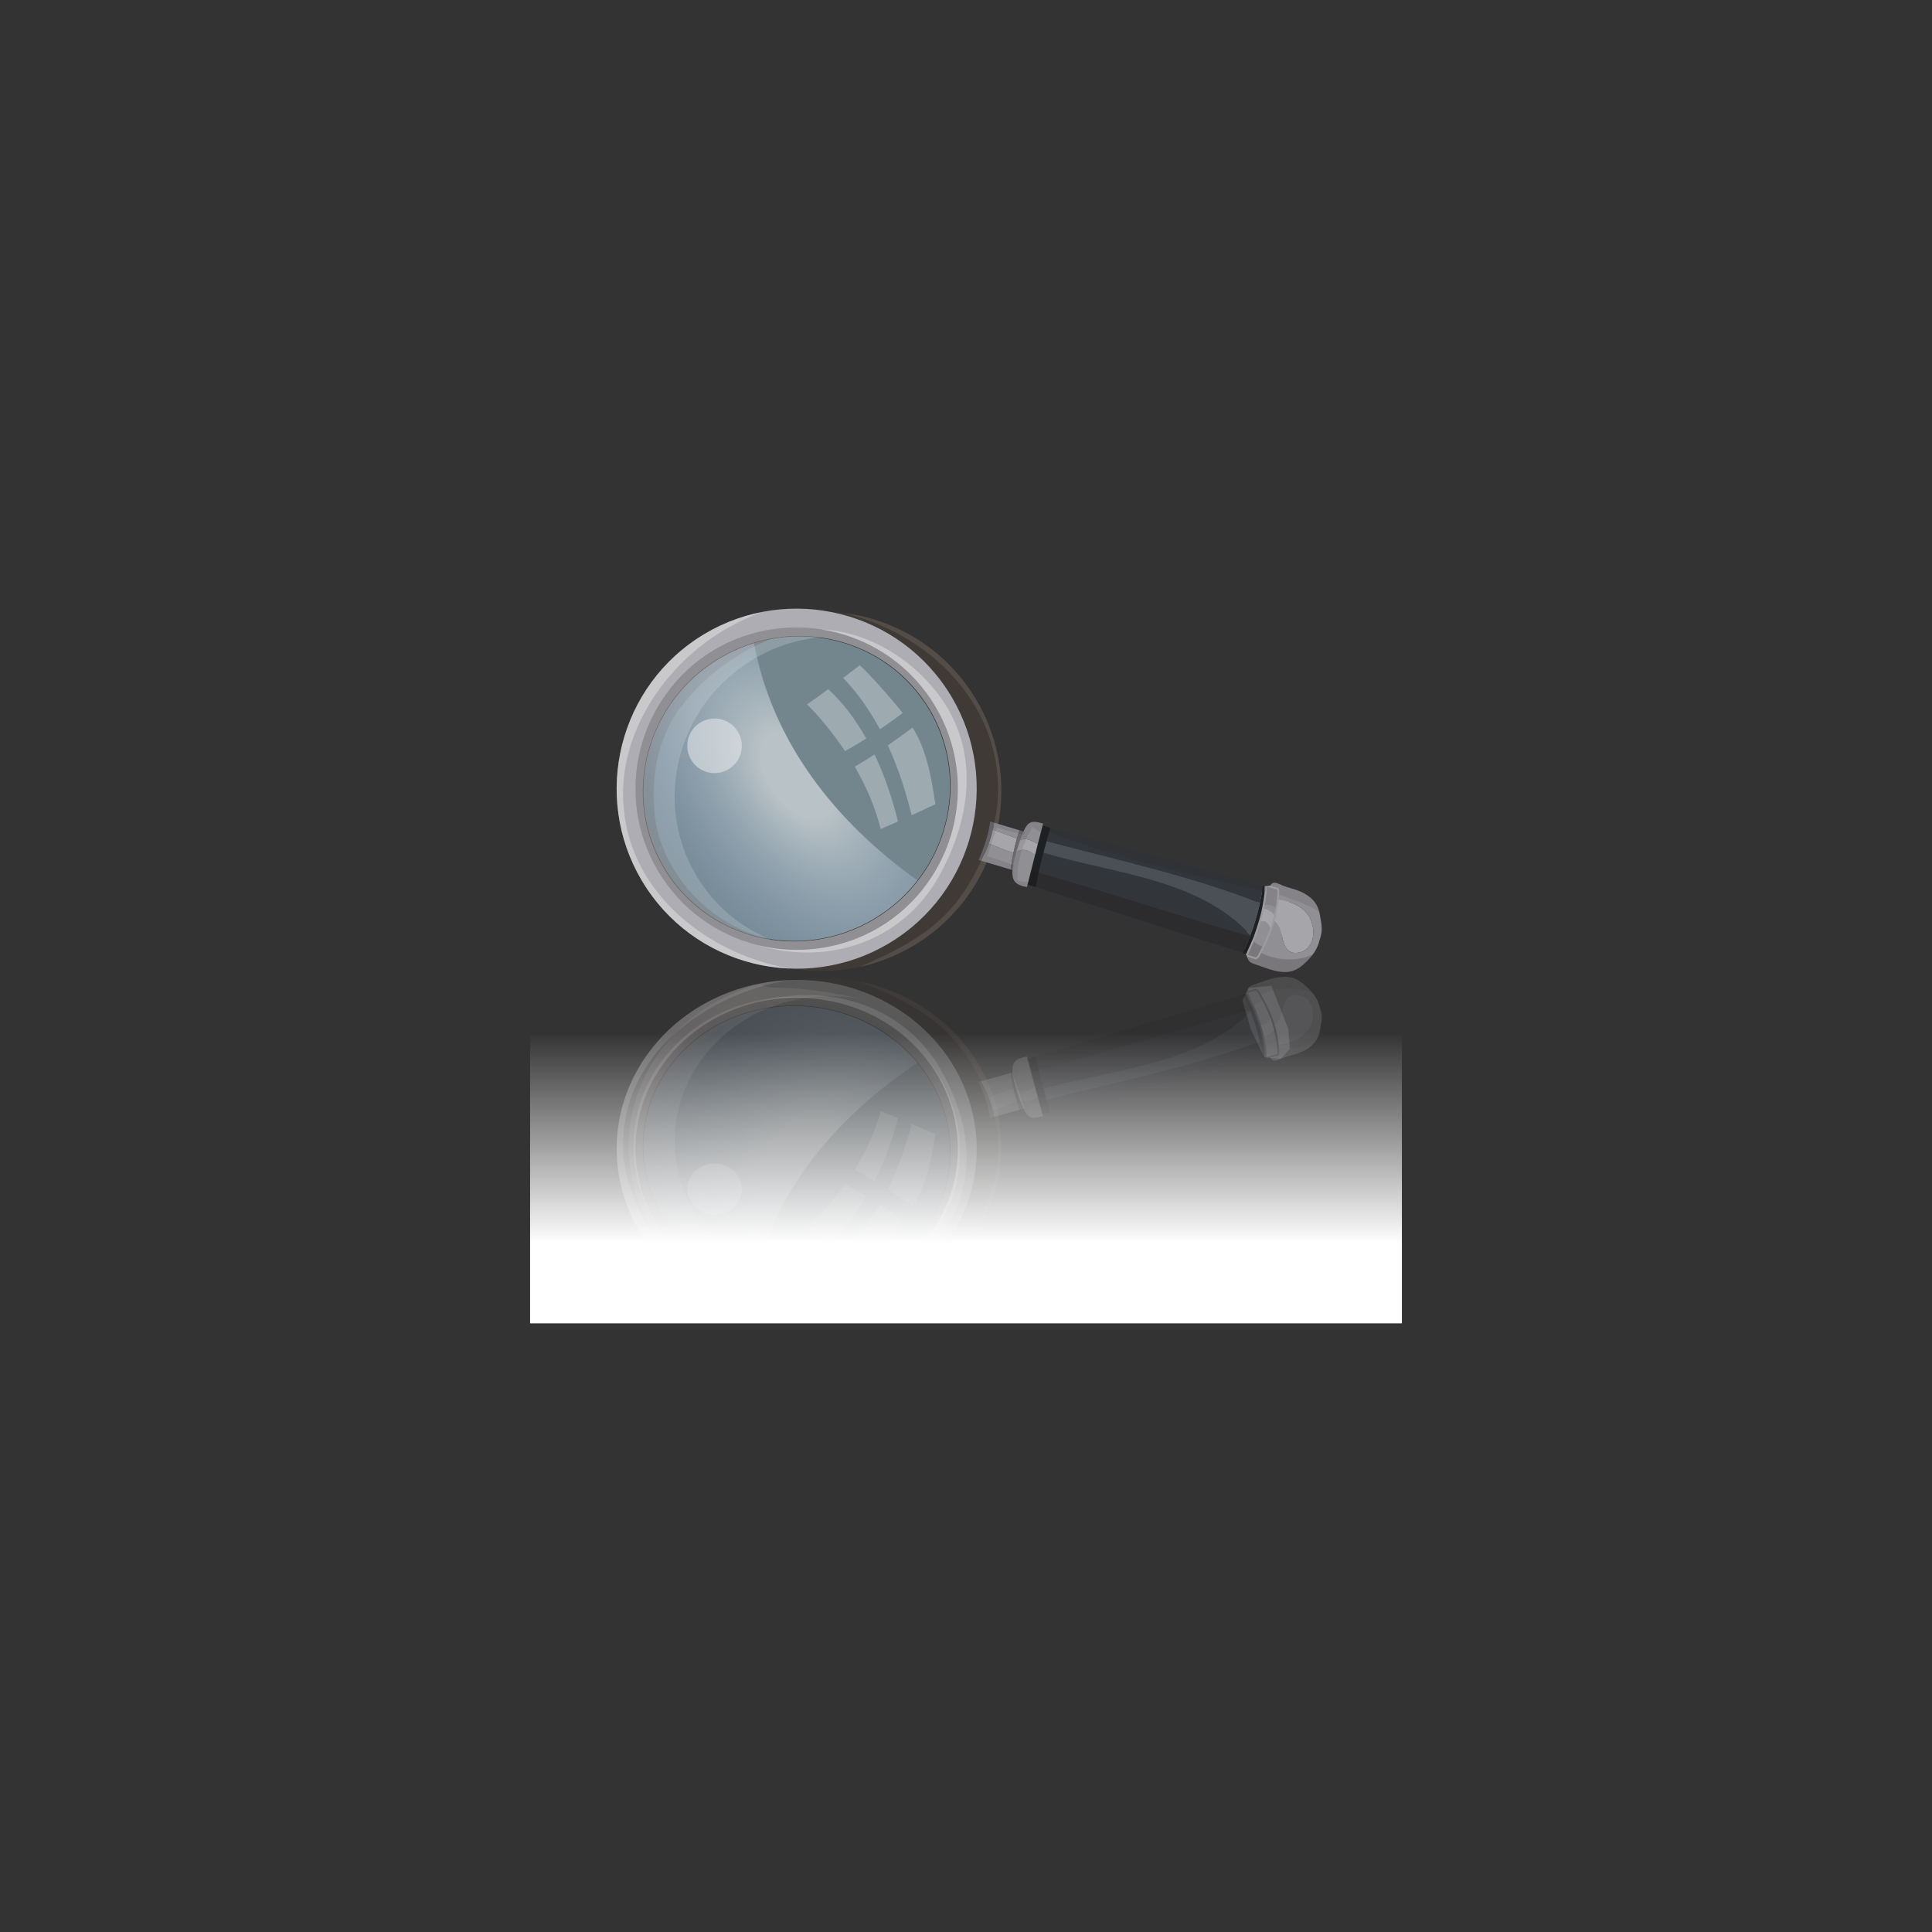 <?xml version="1.0" encoding="UTF-8" standalone="no" ?>
<!DOCTYPE svg PUBLIC "-//W3C//DTD SVG 1.1//EN" "http://www.w3.org/Graphics/SVG/1.1/DTD/svg11.dtd">
<svg xmlns="http://www.w3.org/2000/svg" xmlns:xlink="http://www.w3.org/1999/xlink" version="1.1" width="1080" height="1080" viewBox="0 0 1080 1080" xml:space="preserve">
<rect x="0" y="0" width="1080" height="1080" fill="#333333" stroke="none"/>
<desc>Created with Fabric.js 5.2.4</desc>
<defs>
</defs>
<g transform="matrix(1 0 0 1 540 540)" id="93669e8f-fd43-4c1b-a3e0-6dca0bdba474"  >
<rect style="stroke: none; stroke-width: 1; stroke-dasharray: none; stroke-linecap: butt; stroke-dashoffset: 0; stroke-linejoin: miter; stroke-miterlimit: 4; fill: rgb(255,255,255); fill-rule: nonzero; opacity: 1; visibility: hidden;" vector-effect="non-scaling-stroke"  x="-540" y="-540" rx="0" ry="0" width="1080" height="1080" />
</g>
<g transform="matrix(1 0 0 1 540 540)" id="2131a0e1-0e1a-4ba9-999f-98a450811480"  >
</g>
<g transform="matrix(1 0 0 1 465.45 442.34)"  >
<path style="stroke: none; stroke-width: 1; stroke-dasharray: none; stroke-linecap: butt; stroke-dashoffset: 0; stroke-linejoin: miter; stroke-miterlimit: 4; fill: rgb(63,58,54); fill-rule: nonzero; opacity: 1;" vector-effect="non-scaling-stroke"  transform=" translate(-181.78, -196.9)" d="M 120.06 113.298 C 106.68 122.196 96.13 133.754 88.632 146.8 C 94.998 137.501 103.227 129.218 113.218 122.573 C 154.228 95.3 209.173 105.816 235.937 146.06 C 262.7 186.307 251.153 241.042 210.141 268.315 C 169.162 295.566 114.275 285.086 87.488 244.917 C 88.889 247.484 90.407 250.013 92.056 252.493 C 122.761 298.665 185.083 311.203 231.254 280.497 C 277.425 249.792 289.964 187.47 259.258 141.299 C 228.554 95.13 166.23 82.593 120.06 113.298 z" stroke-linecap="round" />
</g>
<g transform="matrix(1 0 0 1 515.85 441.62)"  >
<path style="stroke: none; stroke-width: 1; stroke-dasharray: none; stroke-linecap: butt; stroke-dashoffset: 0; stroke-linejoin: miter; stroke-miterlimit: 4; fill: rgb(84,76,71); fill-rule: nonzero; opacity: 1;" vector-effect="non-scaling-stroke"  transform=" translate(-232.18, -196.18)" d="M 188.287 97.295 C 253.019 113.363 291.688 173.881 266.523 231.963 C 252.13 265.028 234.671 279.039 196.869 295.058 C 208.807 292.483 220.471 287.67 231.254 280.498 C 277.425 249.793 289.964 187.471 259.258 141.3 C 242.459 116.039 216.193 100.846 188.287 97.295 z" stroke-linecap="round" />
</g>
<g transform="matrix(1 0 0 1 416.73 440.49)"  >
<path style="stroke: none; stroke-width: 1; stroke-dasharray: none; stroke-linecap: butt; stroke-dashoffset: 0; stroke-linejoin: miter; stroke-miterlimit: 4; fill: rgb(104,97,93); fill-rule: nonzero; opacity: 1;" vector-effect="non-scaling-stroke"  transform=" translate(-133.06, -195.05)" d="M 148.676 291.473 C 164.935 291.472 181.792 288.62 198.375 284.603 C 164.222 291.49 128.052 278.056 107.882 247.728 C 81.116 207.483 92.668 152.747 133.677 125.474 C 151.205 113.818 171.274 109.079 190.602 110.605 C 182.56 105.662 174.508 100.659 166.091 96.512 C 147.639 96.873 129.071 102.312 112.564 113.289 C 66.394 143.994 53.855 206.317 84.56 252.487 C 98.432 273.348 118.758 287.34 141.134 293.583 C 143.284 292.257 145.79 291.473 148.676 291.473 z" stroke-linecap="round" />
</g>
<g transform="matrix(1 0 0 1 445.35 440.88)"  >
<path style="stroke: none; stroke-width: 1; stroke-dasharray: none; stroke-linecap: butt; stroke-dashoffset: 0; stroke-linejoin: miter; stroke-miterlimit: 4; fill: rgb(181,219,234); fill-rule: nonzero; opacity: 0.5;" vector-effect="non-scaling-stroke"  transform=" translate(-161.68, -195.45)" d="M 233.467 147.704 C 259.342 186.613 248.176 239.527 208.529 265.895 C 168.883 292.261 115.767 282.093 89.892 243.187 C 64.017 204.279 75.183 151.364 114.829 124.998 C 154.476 98.63 207.593 108.797 233.467 147.704 z" stroke-linecap="round" />
</g>
<g transform="matrix(1 0 0 1 416.73 440.49)"  >
<path style="stroke: none; stroke-width: 1; stroke-dasharray: none; stroke-linecap: butt; stroke-dashoffset: 0; stroke-linejoin: miter; stroke-miterlimit: 4; fill: rgb(104,97,93); fill-rule: nonzero; opacity: 0.3;" vector-effect="non-scaling-stroke"  transform=" translate(-133.06, -195.05)" d="M 112.565 113.289 C 66.395 143.994 53.856 206.317 84.561 252.487 C 98.433 273.348 118.759 287.34 141.135 293.583 C 143.284 292.257 145.791 291.473 148.677 291.473 C 164.936 291.472 181.793 288.62 198.376 284.603 C 180.216 288.265 161.486 286.18 144.895 278.867 C 111.966 271.634 83.611 240.005 82.04 206.229 C 80.604 186.974 84.418 168.017 95.23 151.983 C 115.447 124.25 145.73 108.295 178.423 103.221 C 174.374 100.849 170.278 98.575 166.093 96.513 C 147.64 96.873 129.071 102.312 112.565 113.289 z" stroke-linecap="round" />
</g>
<g transform="matrix(1 0 0 1 436.24 442.77)"  >
<radialGradient id="SVGID_SVGID_1__3" gradientUnits="userSpaceOnUse" gradientTransform="matrix(-0.82 0.57 -0.96 -1.37 474.46 279.64)"  cx="202.947" cy="151.574" r="111.201" fx="203.135" fy="151.535">
<stop offset="14.52%" style="stop-color:rgb(255,255,255);stop-opacity: 1"/>
<stop offset="100%" style="stop-color:rgb(89,130,189);stop-opacity: 0"/>
</radialGradient>
<path style="stroke: none; stroke-width: 1; stroke-dasharray: none; stroke-linecap: butt; stroke-dashoffset: 0; stroke-linejoin: miter; stroke-miterlimit: 4; fill: url(#SVGID_SVGID_1__3); fill-rule: nonzero; opacity: 0.5;" vector-effect="non-scaling-stroke"  transform=" translate(-152.57, -197.33)" d="M 137.857 114.106 C 129.894 116.532 122.132 120.14 114.829 124.997 C 75.183 151.363 64.017 204.278 89.892 243.186 C 115.767 282.093 168.883 292.261 208.529 265.894 C 216.641 260.498 223.538 253.978 229.192 246.707 C 183.737 214.36 148.071 169.69 137.857 114.106 z" stroke-linecap="round" />
</g>
<g transform="matrix(1 0 0 1 445.35 440.88)"  >
<path style="stroke: none; stroke-width: 1; stroke-dasharray: none; stroke-linecap: butt; stroke-dashoffset: 0; stroke-linejoin: miter; stroke-miterlimit: 4; fill: rgb(144,143,147); fill-rule: nonzero; opacity: 1;" vector-effect="non-scaling-stroke"  transform=" translate(-161.68, -195.44)" d="M 211.597 270.505 C 169.444 298.537 112.759 287.673 85.233 246.283 C 57.709 204.895 69.608 148.417 111.762 120.385 C 153.914 92.352 210.6 103.218 238.126 144.606 C 265.65 185.994 253.75 242.471 211.597 270.505 z M 114.674 124.764 C 74.937 151.19 63.694 204.397 89.613 243.372 C 115.531 282.344 168.947 292.553 208.685 266.125 C 248.423 239.699 259.666 186.492 233.747 147.519 C 207.828 108.544 154.411 98.336 114.674 124.764 z" stroke-linecap="round" />
</g>
<g transform="matrix(1 0 0 1 445.35 440.88)"  >
<path style="stroke: none; stroke-width: 1; stroke-dasharray: none; stroke-linecap: butt; stroke-dashoffset: 0; stroke-linejoin: miter; stroke-miterlimit: 4; fill: rgb(174,173,179); fill-rule: nonzero; opacity: 1;" vector-effect="non-scaling-stroke"  transform=" translate(-161.68, -195.45)" d="M 217.425 279.27 C 171.204 310.011 108.592 297.416 77.852 251.195 C 47.113 204.97 59.71 142.357 105.931 111.619 C 152.155 80.879 214.767 93.475 245.507 139.698 C 276.245 185.919 263.649 248.532 217.425 279.27 z M 111.757 120.377 C 70.365 147.904 59.084 203.976 86.611 245.368 C 114.139 286.76 170.21 298.041 211.603 270.514 C 252.996 242.985 264.276 186.915 236.748 145.523 C 209.22 104.128 153.15 92.85 111.757 120.377 z" stroke-linecap="round" />
</g>
<g transform="matrix(1 0 0 1 482.12 442.15)"  >
<path style="stroke: none; stroke-width: 1; stroke-dasharray: none; stroke-linecap: butt; stroke-dashoffset: 0; stroke-linejoin: miter; stroke-miterlimit: 4; fill: rgb(242,242,244); fill-rule: nonzero; opacity: 0.4;" vector-effect="non-scaling-stroke"  transform=" translate(-198.45, -196.71)" d="M 175.442 106.396 C 199.603 110.14 222.175 123.607 236.747 145.522 C 264.275 186.914 252.995 242.984 211.602 270.513 C 189.773 285.03 163.865 288.743 140.211 282.948 C 178.737 294.616 220.703 281.151 241.275 244.332 C 256.768 216.343 263.515 182.803 247.506 153.029 C 233.102 126.899 204.659 107.775 175.442 106.396 z" stroke-linecap="round" />
</g>
<g transform="matrix(1 0 0 1 393 441.81)"  >
<path style="stroke: none; stroke-width: 1; stroke-dasharray: none; stroke-linecap: butt; stroke-dashoffset: 0; stroke-linejoin: miter; stroke-miterlimit: 4; fill: rgb(242,242,244); fill-rule: nonzero; opacity: 0.4;" vector-effect="non-scaling-stroke"  transform=" translate(-109.33, -196.38)" d="M 65.118 207.375 C 60.498 166.238 87.675 125.428 123.579 105.341 C 129.544 102.032 135.634 99.182 141.816 96.76 C 129.35 99.254 117.157 104.155 105.931 111.619 C 59.71 142.357 47.113 204.97 77.852 251.194 C 96.385 279.059 126.503 294.696 157.628 295.991 C 112.149 287.93 69.574 254.439 65.118 207.375 z" stroke-linecap="round" />
</g>
<g transform="matrix(1 0 0 1 399.44 416.92)"  >
<path style="stroke: none; stroke-width: 1; stroke-dasharray: none; stroke-linecap: butt; stroke-dashoffset: 0; stroke-linejoin: miter; stroke-miterlimit: 4; fill: rgb(242,242,244); fill-rule: nonzero; opacity: 0.5;" vector-effect="non-scaling-stroke"  transform=" translate(-115.77, -171.48)" d="M 128.472 163.032 C 133.137 170.047 131.232 179.513 124.218 184.177 C 117.205 188.842 107.738 186.937 103.073 179.924 C 98.408 172.91 100.312 163.444 107.326 158.779 C 114.341 154.115 123.808 156.019 128.472 163.032 z" stroke-linecap="round" />
</g>
<g transform="matrix(1 0 0 1 467.7 402.54)"  >
<path style="stroke: none; stroke-width: 1; stroke-dasharray: none; stroke-linecap: butt; stroke-dashoffset: 0; stroke-linejoin: miter; stroke-miterlimit: 4; fill: rgb(255,255,255); fill-rule: nonzero; opacity: 0.3;" vector-effect="non-scaling-stroke"  transform=" translate(-184.04, -157.1)" d="M 188.707 174.414 C 192.768 172.229 196.719 169.866 200.597 167.382 C 194.84 157.131 187.854 147.716 179.355 139.782 C 175.448 142.688 171.489 145.561 167.475 148.326 C 171.184 151.871 174.616 155.854 177.511 159.373 C 181.604 164.349 185.331 169.366 188.707 174.414 z" stroke-linecap="round" />
</g>
<g transform="matrix(1 0 0 1 489.9 442.6)"  >
<path style="stroke: none; stroke-width: 1; stroke-dasharray: none; stroke-linecap: butt; stroke-dashoffset: 0; stroke-linejoin: miter; stroke-miterlimit: 4; fill: rgb(255,255,255); fill-rule: nonzero; opacity: 0.3;" vector-effect="non-scaling-stroke"  transform=" translate(-206.23, -197.16)" d="M 194.139 183.109 C 200.858 194.635 205.724 206.299 208.668 218.017 C 209.987 217.418 211.317 216.836 212.632 216.265 C 213.636 215.839 214.616 215.413 215.568 214.983 C 216.483 214.573 217.403 214.157 218.321 213.742 C 215.14 201.033 210.9 188.258 205.216 176.309 C 201.593 178.689 197.91 180.97 194.139 183.109 z" stroke-linecap="round" />
</g>
<g transform="matrix(1 0 0 1 487.96 389.81)"  >
<path style="stroke: none; stroke-width: 1; stroke-dasharray: none; stroke-linecap: butt; stroke-dashoffset: 0; stroke-linejoin: miter; stroke-miterlimit: 4; fill: rgb(255,255,255); fill-rule: nonzero; opacity: 0.3;" vector-effect="non-scaling-stroke"  transform=" translate(-204.29, -144.38)" d="M 208.222 162.301 C 212.509 159.343 216.734 156.282 220.941 153.198 C 218.886 150.488 216.586 147.69 214.004 144.766 L 211.782 142.24 C 206.873 136.662 202.156 131.299 196.948 126.449 C 194.916 127.991 192.898 129.535 190.893 131.057 C 189.814 131.878 188.722 132.709 187.634 133.535 C 195.813 142.017 202.595 151.791 208.222 162.301 z" stroke-linecap="round" />
</g>
<g transform="matrix(1 0 0 1 509.59 431.21)"  >
<path style="stroke: none; stroke-width: 1; stroke-dasharray: none; stroke-linecap: butt; stroke-dashoffset: 0; stroke-linejoin: miter; stroke-miterlimit: 4; fill: rgb(255,255,255); fill-rule: nonzero; opacity: 0.3;" vector-effect="non-scaling-stroke"  transform=" translate(-225.92, -185.77)" d="M 212.662 171.249 C 218.411 183.759 222.717 197.044 225.937 210.271 C 227.98 209.333 230.014 208.395 232.017 207.466 C 234.376 206.377 236.775 205.275 239.183 204.165 C 237.579 193.131 235.774 181.813 231.477 171.131 C 230.174 167.887 228.517 164.623 226.472 161.264 C 221.893 164.631 217.309 167.993 212.662 171.249 z" stroke-linecap="round" />
</g>
<g transform="matrix(1 0 0 1 707.77 516.27)"  >
<polygon style="stroke: none; stroke-width: 1; stroke-dasharray: none; stroke-linecap: butt; stroke-dashoffset: 0; stroke-linejoin: miter; stroke-miterlimit: 4; fill: rgb(156,156,160); fill-rule: nonzero; opacity: 1;" vector-effect="non-scaling-stroke"  points="-13.29,13.18 -9.7,20.47 2.94,21.75 12.4,-3.91 13.29,-15.87 8.07,-21.75 -1.07,-20.85 -8.51,-4.32 " />
</g>
<g transform="matrix(1 0 0 1 723.33 517.79)"  >
<path style="stroke: none; stroke-width: 1; stroke-dasharray: none; stroke-linecap: butt; stroke-dashoffset: 0; stroke-linejoin: miter; stroke-miterlimit: 4; fill: rgb(166,165,170); fill-rule: nonzero; opacity: 1;" vector-effect="non-scaling-stroke"  transform=" translate(-439.66, -272.35)" d="M 439.013 287.147 C 448.64 288.324 452.15 278.41 449.824 271.115 C 447.837 262.562 439.169 258.466 431.155 257.456 C 430.75 261.486 429.987 265.361 428.805 269.456 C 434.727 274.095 431.37 284.872 439.013 287.147 z" stroke-linecap="round" />
</g>
<g transform="matrix(1 0 0 1 718.14 518.4)"  >
<path style="stroke: none; stroke-width: 1; stroke-dasharray: none; stroke-linecap: butt; stroke-dashoffset: 0; stroke-linejoin: miter; stroke-miterlimit: 4; fill: rgb(144,143,147); fill-rule: nonzero; opacity: 1;" vector-effect="non-scaling-stroke"  transform=" translate(-434.47, -272.96)" d="M 443.395 252.994 C 441.676 252.218 439.866 251.677 437.961 251.113 C 436.421 250.657 434.832 250.186 433.296 249.569 C 432.943 249.435 432.574 249.264 432.172 249.076 C 430.956 248.52 429.58 247.894 428.486 248.016 C 427.673 248.103 427.301 248.513 426.784 249.082 C 426.618 249.271 426.434 249.467 426.227 249.669 L 431.067 250.985 L 431.476 252.493 C 431.424 254.189 431.317 255.837 431.154 257.456 C 439.168 258.466 447.836 262.562 449.823 271.115 C 452.148 278.41 448.638 288.324 439.012 287.147 C 431.369 284.872 434.727 274.094 428.805 269.456 C 428.641 270.019 428.479 270.579 428.302 271.154 C 426.156 278 423.476 283.483 420.108 289.625 L 419.953 289.791 L 418.409 290.907 L 418.159 290.835 L 413.761 289.427 C 413.975 291.572 414.955 292.549 417.377 293.363 C 418.594 293.767 419.788 294.197 420.976 294.632 C 422.872 295.318 424.828 296.038 426.784 296.607 C 433.478 298.559 439.064 298.849 444.684 293.912 C 448.228 290.785 452.473 286.458 453.827 280.63 C 455.769 274.945 455.347 272.599 454.317 266.93 L 454.032 265.326 C 453.052 259.823 449.578 255.779 443.395 252.994 z" stroke-linecap="round" />
</g>
<g transform="matrix(1 0 0 1 708.54 513.51)"  >
<path style="stroke: none; stroke-width: 1; stroke-dasharray: none; stroke-linecap: butt; stroke-dashoffset: 0; stroke-linejoin: miter; stroke-miterlimit: 4; fill: rgb(166,165,170); fill-rule: nonzero; opacity: 1;" vector-effect="non-scaling-stroke"  transform=" translate(-424.87, -268.07)" d="M 428.642 265.971 C 427.221 264.233 425.332 262.9 422.875 262.481 C 422.395 264.922 421.768 267.313 421.094 269.634 C 422.011 269.485 422.889 269.489 423.571 269.627 C 424.792 270.326 426.106 271.863 426.349 273.667 C 426.674 272.746 426.993 271.809 427.295 270.839 C 427.813 269.182 428.257 267.567 428.642 265.971 z" stroke-linecap="round" />
</g>
<g transform="matrix(1 0 0 1 703.78 525.08)"  >
<path style="stroke: none; stroke-width: 1; stroke-dasharray: none; stroke-linecap: butt; stroke-dashoffset: 0; stroke-linejoin: miter; stroke-miterlimit: 4; fill: rgb(144,143,147); fill-rule: nonzero; opacity: 1;" vector-effect="non-scaling-stroke"  transform=" translate(-420.11, -279.64)" d="M 423.57 269.627 C 422.888 269.488 422.01 269.484 421.093 269.634 C 420.217 272.654 419.249 275.54 418.321 278.144 C 418.112 278.738 417.862 279.318 417.621 279.901 C 417.846 280.173 418.084 280.43 418.307 280.707 C 418.083 280.431 417.845 280.173 417.621 279.901 C 417.125 281.095 416.603 282.28 416.076 283.43 C 415.626 284.407 415.17 285.393 414.755 286.379 C 414.683 286.539 414.612 286.698 414.547 286.884 C 414.35 287.368 414.146 287.895 413.871 288.355 L 418.224 289.754 L 419.245 289.013 C 422.078 283.843 424.419 279.129 426.349 273.667 C 426.105 271.863 424.791 270.326 423.57 269.627 z" stroke-linecap="round" />
</g>
<g transform="matrix(1 0 0 1 710.32 503.54)"  >
<path style="stroke: none; stroke-width: 1; stroke-dasharray: none; stroke-linecap: butt; stroke-dashoffset: 0; stroke-linejoin: miter; stroke-miterlimit: 4; fill: rgb(144,143,147); fill-rule: nonzero; opacity: 1;" vector-effect="non-scaling-stroke"  transform=" translate(-426.65, -258.1)" d="M 424.33 250.237 C 424.275 250.817 424.286 251.403 424.298 252.028 C 424.311 252.714 424.32 253.412 424.247 254.12 C 424.022 256.208 423.651 258.32 423.269 260.389 C 424.637 260.94 426.006 261.477 427.372 262.047 C 426.006 261.477 424.637 260.94 423.269 260.389 C 423.19 260.812 423.112 261.239 423.033 261.66 L 422.974 262.004 C 422.941 262.162 422.905 262.322 422.874 262.482 C 425.331 262.901 427.22 264.234 428.641 265.972 C 429.711 261.528 430.278 257.231 430.428 252.549 L 430.227 251.848 L 424.33 250.237 z" stroke-linecap="round" />
</g>
<g transform="matrix(1 0 0 1 638.98 504.77)"  >
<path style="stroke: none; stroke-width: 1; stroke-dasharray: none; stroke-linecap: butt; stroke-dashoffset: 0; stroke-linejoin: miter; stroke-miterlimit: 4; fill: rgb(50,53,58); fill-rule: nonzero; opacity: 1;" vector-effect="non-scaling-stroke"  transform=" translate(-355.32, -259.33)" d="M 295.303 250.458 L 411.081 287.469 C 412.627 284.075 414.053 280.694 415.328 277.304 C 386.763 245.74 339.279 243.195 299.597 231.201 C 297.929 237.56 296.434 244.018 295.303 250.458 z" stroke-linecap="round" />
</g>
<g transform="matrix(1 0 0 1 643.78 496.46)"  >
<path style="stroke: none; stroke-width: 1; stroke-dasharray: none; stroke-linecap: butt; stroke-dashoffset: 0; stroke-linejoin: miter; stroke-miterlimit: 4; fill: rgb(75,79,86); fill-rule: nonzero; opacity: 1;" vector-effect="non-scaling-stroke"  transform=" translate(-360.11, -251.03)" d="M 301.355 224.746 C 300.755 226.885 300.165 229.035 299.596 231.202 C 339.279 243.195 386.762 245.741 415.327 277.305 C 417.557 271.386 419.344 265.436 420.625 259.346 C 381.646 243.953 341.276 235.464 301.355 224.746 z" stroke-linecap="round" />
</g>
<g transform="matrix(1 0 0 1 645.45 483.78)"  >
<path style="stroke: none; stroke-width: 1; stroke-dasharray: none; stroke-linecap: butt; stroke-dashoffset: 0; stroke-linejoin: miter; stroke-miterlimit: 4; fill: rgb(50,53,58); fill-rule: nonzero; opacity: 1;" vector-effect="non-scaling-stroke"  transform=" translate(-361.78, -238.34)" d="M 422.208 249.663 L 303.498 217.333 C 302.77 219.774 302.055 222.252 301.356 224.745 C 341.277 235.463 381.647 243.952 420.627 259.344 C 421.295 256.163 421.83 252.943 422.208 249.663 z" stroke-linecap="round" />
</g>
<g transform="matrix(1 0 0 1 700.86 514.26)"  >
<path style="stroke: none; stroke-width: 1; stroke-dasharray: none; stroke-linecap: butt; stroke-dashoffset: 0; stroke-linejoin: miter; stroke-miterlimit: 4; fill: rgb(30,33,35); fill-rule: nonzero; opacity: 1;" vector-effect="non-scaling-stroke"  transform=" translate(-417.19, -268.82)" d="M 422.208 249.663 C 421.83 252.943 421.295 256.163 420.626 259.345 C 419.345 265.435 417.559 271.385 415.328 277.304 C 414.053 280.694 412.627 284.075 411.081 287.469 L 412.673 287.979 C 412.663 287.945 412.669 287.918 412.669 287.879 L 412.925 287.883 C 413.179 287.487 413.382 286.974 413.569 286.496 C 413.646 286.307 413.717 286.132 413.782 285.963 C 414.204 284.962 414.659 283.978 415.126 282.986 C 415.72 281.684 416.309 280.344 416.849 278.996 C 417.008 278.595 417.185 278.196 417.33 277.793 C 419.005 273.094 420.863 267.514 421.933 261.81 L 421.998 261.466 C 422.089 260.977 422.182 260.482 422.272 259.987 C 422.638 258.007 422.984 255.99 423.201 254.009 C 423.27 253.369 423.257 252.722 423.248 252.045 C 423.239 251.369 423.231 250.653 423.303 249.96 L 422.208 249.663 z" stroke-linecap="round" />
</g>
<g transform="matrix(1 0 0 1 580.67 478.65)"  >
<path style="stroke: none; stroke-width: 1; stroke-dasharray: none; stroke-linecap: butt; stroke-dashoffset: 0; stroke-linejoin: miter; stroke-miterlimit: 4; fill: rgb(30,33,35); fill-rule: nonzero; opacity: 1;" vector-effect="non-scaling-stroke"  transform=" translate(-297, -233.21)" d="M 298.476 223.976 C 299.434 224.237 300.396 224.489 301.356 224.746 C 302.055 222.253 302.77 219.775 303.498 217.334 L 298.464 215.963 C 298.462 216.054 298.443 216.142 298.426 216.228 C 297.827 219.62 296.884 223.029 295.973 226.311 C 295.444 228.231 294.895 230.199 294.422 232.129 C 293.935 234.17 293.488 236.289 293.059 238.341 C 292.324 241.852 291.58 245.441 290.512 248.929 L 295.303 250.46 C 296.434 244.02 297.929 237.562 299.597 231.203 C 299.027 231.032 298.452 230.864 297.885 230.687 C 298.451 230.864 299.027 231.031 299.597 231.203 C 300.165 229.036 300.756 226.887 301.356 224.747 C 300.395 224.489 299.434 224.237 298.476 223.976 z" stroke-linecap="round" />
</g>
<g transform="matrix(1 0 0 1 696.94 533.54)"  >
<path style="stroke: none; stroke-width: 1; stroke-dasharray: none; stroke-linecap: butt; stroke-dashoffset: 0; stroke-linejoin: miter; stroke-miterlimit: 4; fill: rgb(144,143,147); fill-rule: nonzero; opacity: 1;" vector-effect="non-scaling-stroke"  transform=" translate(-413.27, -288.1)" d="M 413.713 288.308 L 412.835 288.034 C 412.867 287.987 412.899 287.94 412.925 287.884" stroke-linecap="round" />
</g>
<g transform="matrix(1 0 0 1 697.46 533.9)"  >
<path style="stroke: none; stroke-width: 1; stroke-dasharray: none; stroke-linecap: butt; stroke-dashoffset: 0; stroke-linejoin: miter; stroke-miterlimit: 4; fill: rgb(144,143,147); fill-rule: nonzero; opacity: 1;" vector-effect="non-scaling-stroke"  transform=" translate(-413.79, -288.46)" d="M 413.713 288.308 L 413.871 288.355 C 413.819 288.454 413.767 288.525 413.721 288.606 C 413.711 288.514 413.708 288.414 413.713 288.308 z" stroke-linecap="round" />
</g>
<g transform="matrix(1 0 0 1 696.46 533.4)"  >
<path style="stroke: none; stroke-width: 1; stroke-dasharray: none; stroke-linecap: butt; stroke-dashoffset: 0; stroke-linejoin: miter; stroke-miterlimit: 4; fill: rgb(144,143,147); fill-rule: nonzero; opacity: 1;" vector-effect="non-scaling-stroke"  transform=" translate(-412.8, -287.96)" d="M 412.669 287.879 L 412.925 287.883 C 412.9 287.94 412.867 287.986 412.835 288.033 L 412.673 287.978 C 412.663 287.944 412.669 287.917 412.669 287.879 z" stroke-linecap="round" />
</g>
<g transform="matrix(1 0 0 1 696.34 533.55)"  >
<path style="stroke: none; stroke-width: 1; stroke-dasharray: none; stroke-linecap: butt; stroke-dashoffset: 0; stroke-linejoin: miter; stroke-miterlimit: 4; fill: rgb(144,143,147); fill-rule: nonzero; opacity: 1;" vector-effect="non-scaling-stroke"  transform=" translate(-412.67, -288.11)" d="M 412.661 288.249 C 412.658 288.164 412.662 288.073 412.673 287.978" stroke-linecap="round" />
</g>
<g transform="matrix(1 0 0 1 696.32 533.72)"  >
<path style="stroke: none; stroke-width: 1; stroke-dasharray: none; stroke-linecap: butt; stroke-dashoffset: 0; stroke-linejoin: miter; stroke-miterlimit: 4; fill: rgb(144,143,147); fill-rule: nonzero; opacity: 1;" vector-effect="non-scaling-stroke"  transform=" translate(-412.65, -288.28)" d="M 412.661 288.249 C 412.656 288.278 412.66 288.301 412.666 288.31 L 412.633 288.281 C 412.642 288.275 412.653 288.256 412.661 288.249 z" stroke-linecap="round" />
</g>
<g transform="matrix(1 0 0 1 557.42 478.74)"  >
<path style="stroke: none; stroke-width: 1; stroke-dasharray: none; stroke-linecap: butt; stroke-dashoffset: 0; stroke-linejoin: miter; stroke-miterlimit: 4; fill: rgb(144,143,147); fill-rule: nonzero; opacity: 1;" vector-effect="non-scaling-stroke"  transform=" translate(-273.75, -233.3)" d="M 264.638 235.679 L 281.293 240.613 C 281.729 237.409 282.247 234.302 282.868 231.262 C 278.234 229.885 273.734 227.964 269.145 225.989 C 267.927 229.274 266.4 232.499 264.638 235.679 z" stroke-linecap="round" />
</g>
<g transform="matrix(1 0 0 1 562.48 464.33)"  >
<path style="stroke: none; stroke-width: 1; stroke-dasharray: none; stroke-linecap: butt; stroke-dashoffset: 0; stroke-linejoin: miter; stroke-miterlimit: 4; fill: rgb(144,143,147); fill-rule: nonzero; opacity: 1;" vector-effect="non-scaling-stroke"  transform=" translate(-278.81, -218.89)" d="M 286.274 218.705 L 271.991 214.436 C 271.842 215.759 271.618 217.067 271.352 218.368 C 275.909 219.896 280.336 221.65 284.798 223.345 C 285.246 221.785 285.741 220.239 286.274 218.705 z" stroke-linecap="round" />
</g>
<g transform="matrix(1 0 0 1 551.36 470.17)"  >
<path style="stroke: none; stroke-width: 1; stroke-dasharray: none; stroke-linecap: butt; stroke-dashoffset: 0; stroke-linejoin: miter; stroke-miterlimit: 4; fill: rgb(106,105,109); fill-rule: nonzero; opacity: 1;" vector-effect="non-scaling-stroke"  transform=" translate(-267.69, -224.73)" d="M 269.802 213.783 C 269.717 214.976 269.526 216.285 269.254 217.668 C 268.789 220.022 268.089 222.592 267.253 225.173 C 266.118 228.692 264.742 232.237 263.393 235.307 L 264.638 235.679 C 266.401 232.5 267.927 229.274 269.146 225.989 C 270.074 223.486 270.828 220.952 271.353 218.368 C 271.619 217.068 271.842 215.759 271.992 214.436 L 269.802 213.783 z" stroke-linecap="round" />
</g>
<g transform="matrix(1 0 0 1 560.64 470.25)"  >
<path style="stroke: none; stroke-width: 1; stroke-dasharray: none; stroke-linecap: butt; stroke-dashoffset: 0; stroke-linejoin: miter; stroke-miterlimit: 4; fill: rgb(166,165,170); fill-rule: nonzero; opacity: 1;" vector-effect="non-scaling-stroke"  transform=" translate(-276.97, -224.81)" d="M 284.799 223.345 C 280.337 221.649 275.909 219.896 271.353 218.368 C 270.828 220.951 270.074 223.486 269.146 225.989 C 273.735 227.964 278.235 229.885 282.869 231.262 C 283.42 228.575 284.051 225.939 284.799 223.345 z" stroke-linecap="round" />
</g>
<g transform="matrix(1 0 0 1 568.94 475.26)"  >
<path style="stroke: none; stroke-width: 1; stroke-dasharray: none; stroke-linecap: butt; stroke-dashoffset: 0; stroke-linejoin: miter; stroke-miterlimit: 4; fill: rgb(106,105,109); fill-rule: nonzero; opacity: 1;" vector-effect="non-scaling-stroke"  transform=" translate(-285.27, -229.82)" d="M 286.274 218.705 C 285.741 220.24 285.246 221.786 284.798 223.346 C 284.05 225.94 283.419 228.576 282.867 231.263 C 282.246 234.303 281.728 237.41 281.292 240.614 L 282.348 240.928 L 285.258 231.921 L 287.678 224.435 L 289.242 219.592 L 286.274 218.705 z" stroke-linecap="round" />
</g>
<g transform="matrix(1 0 0 1 572.26 485.47)"  >
<path style="stroke: none; stroke-width: 1; stroke-dasharray: none; stroke-linecap: butt; stroke-dashoffset: 0; stroke-linejoin: miter; stroke-miterlimit: 4; fill: rgb(144,143,147); fill-rule: nonzero; opacity: 1;" vector-effect="non-scaling-stroke"  transform=" translate(-288.59, -240.03)" d="M 284.512 230.76 C 279.791 246.53 282.824 249.021 290.375 250.416 L 294.931 232.524 C 291.966 230.075 288.362 228.429 284.512 230.76 z" stroke-linecap="round" />
</g>
<g transform="matrix(1 0 0 1 574.19 473.51)"  >
<path style="stroke: none; stroke-width: 1; stroke-dasharray: none; stroke-linecap: butt; stroke-dashoffset: 0; stroke-linejoin: miter; stroke-miterlimit: 4; fill: rgb(166,165,170); fill-rule: nonzero; opacity: 1;" vector-effect="non-scaling-stroke"  transform=" translate(-290.53, -228.07)" d="M 286.546 224.363 C 285.995 225.985 285.404 227.833 284.757 229.94 C 284.671 230.22 284.595 230.488 284.512 230.76 C 288.363 228.428 291.966 230.075 294.931 232.524 L 296.539 226.209 C 293.209 224.697 289.881 222.426 286.546 224.363 z" stroke-linecap="round" />
</g>
<g transform="matrix(1 0 0 1 576.65 465.53)"  >
<path style="stroke: none; stroke-width: 1; stroke-dasharray: none; stroke-linecap: butt; stroke-dashoffset: 0; stroke-linejoin: miter; stroke-miterlimit: 4; fill: rgb(144,143,147); fill-rule: nonzero; opacity: 1;" vector-effect="non-scaling-stroke"  transform=" translate(-292.98, -220.09)" d="M 286.546 224.363 C 289.881 222.426 293.209 224.697 296.539 226.209 L 299.409 214.935 C 292.399 212.971 290.383 213.105 286.546 224.363 z" stroke-linecap="round" />
</g>
<g transform="matrix(1 0 0 1 715.63 538.04)"  >
<path style="stroke: none; stroke-width: 1; stroke-dasharray: none; stroke-linecap: butt; stroke-dashoffset: 0; stroke-linejoin: miter; stroke-miterlimit: 4; fill: rgb(33,25,21); fill-rule: nonzero; opacity: 0.2;" vector-effect="non-scaling-stroke"  transform=" translate(-431.96, -292.6)" d="M 421.377 287.274 C 420.968 288.048 420.544 288.833 420.108 289.625 L 419.953 289.791 L 418.409 290.907 L 418.159 290.835 L 413.761 289.427 C 413.975 291.572 414.955 292.549 417.377 293.363 C 418.594 293.767 419.788 294.197 420.976 294.632 C 422.872 295.318 424.828 296.038 426.784 296.607 C 433.478 298.559 439.064 298.849 444.684 293.912 C 446.489 292.319 448.473 290.414 450.168 288.159 C 441.398 292.184 430.571 291.686 421.377 287.274 z" stroke-linecap="round" />
</g>
<g transform="matrix(1 0 0 1 723.7 501.64)"  >
<path style="stroke: none; stroke-width: 1; stroke-dasharray: none; stroke-linecap: butt; stroke-dashoffset: 0; stroke-linejoin: miter; stroke-miterlimit: 4; fill: rgb(33,25,21); fill-rule: nonzero; opacity: 0.1;" vector-effect="non-scaling-stroke"  transform=" translate(-440.03, -256.2)" d="M 443.395 252.994 C 441.676 252.218 439.866 251.677 437.961 251.113 C 436.421 250.657 434.832 250.186 433.296 249.569 C 432.943 249.435 432.574 249.264 432.172 249.076 C 430.956 248.52 429.58 247.894 428.486 248.016 C 427.673 248.103 427.301 248.513 426.784 249.082 C 426.618 249.271 426.434 249.467 426.227 249.669 L 431.067 250.985 L 431.476 252.493 C 431.455 253.219 431.42 253.93 431.377 254.639 C 438.689 257.595 447.482 259.92 453.833 264.393 C 452.64 259.364 449.225 255.618 443.395 252.994 z" stroke-linecap="round" />
</g>
<g transform="matrix(1 0 0 1 701.62 530.71)"  >
<path style="stroke: none; stroke-width: 1; stroke-dasharray: none; stroke-linecap: butt; stroke-dashoffset: 0; stroke-linejoin: miter; stroke-miterlimit: 4; fill: rgb(33,25,21); fill-rule: nonzero; opacity: 0.2;" vector-effect="non-scaling-stroke"  transform=" translate(-417.95, -285.27)" d="M 416.076 283.43 C 415.626 284.407 415.17 285.393 414.755 286.379 C 414.683 286.539 414.612 286.698 414.547 286.884 C 414.35 287.368 414.146 287.895 413.871 288.355 L 418.224 289.754 L 419.245 289.013 C 420.234 287.21 421.154 285.464 422.026 283.724 C 420.226 283.062 418.591 282.187 417.265 280.783 C 416.879 281.678 416.473 282.56 416.076 283.43 z" stroke-linecap="round" />
</g>
<g transform="matrix(1 0 0 1 710.49 501.55)"  >
<path style="stroke: none; stroke-width: 1; stroke-dasharray: none; stroke-linecap: butt; stroke-dashoffset: 0; stroke-linejoin: miter; stroke-miterlimit: 4; fill: rgb(33,25,21); fill-rule: nonzero; opacity: 0.1;" vector-effect="non-scaling-stroke"  transform=" translate(-426.82, -256.11)" d="M 430.227 251.847 L 424.33 250.238 C 424.275 250.818 424.286 251.404 424.298 252.029 C 424.311 252.715 424.32 253.413 424.247 254.121 C 424.012 256.302 423.616 258.512 423.217 260.669 C 425.226 259.799 427.652 260.618 429.472 261.98 C 430.012 258.905 430.325 255.82 430.429 252.548 L 430.227 251.847 z" stroke-linecap="round" />
</g>
<g transform="matrix(1 0 0 1 637.52 509.96)"  >
<path style="stroke: none; stroke-width: 1; stroke-dasharray: none; stroke-linecap: butt; stroke-dashoffset: 0; stroke-linejoin: miter; stroke-miterlimit: 4; fill: rgb(33,25,21); fill-rule: nonzero; opacity: 0.3;" vector-effect="non-scaling-stroke"  transform=" translate(-353.85, -264.52)" d="M 291.213 249.112 L 412.38 287.698 C 412.371 287.667 413.683 283.989 414.148 282.997 C 414.843 281.477 415.887 280.024 416.487 278.441 C 374.761 266.353 335.054 253.136 293.166 241.334 C 292.606 243.935 291.999 246.551 291.213 249.112 z" stroke-linecap="round" />
</g>
<g transform="matrix(1 0 0 1 645.04 479.95)"  >
<path style="stroke: none; stroke-width: 1; stroke-dasharray: none; stroke-linecap: butt; stroke-dashoffset: 0; stroke-linejoin: miter; stroke-miterlimit: 4; fill: rgb(33,25,21); fill-rule: nonzero; opacity: 0.1;" vector-effect="non-scaling-stroke"  transform=" translate(-361.37, -234.51)" d="M 423.948 252.232 C 423.939 251.553 423.931 250.838 424.002 250.147 L 299.166 216.148 C 299.162 216.239 299.143 216.327 299.125 216.413 C 299.017 217.048 298.882 217.684 298.747 218.317 C 339.639 234.025 381.755 243.65 423.95 252.865 C 423.951 252.656 423.951 252.448 423.948 252.232 z" stroke-linecap="round" />
</g>
<g transform="matrix(1 0 0 1 559.99 472.79)"  >
<path style="stroke: none; stroke-width: 1; stroke-dasharray: none; stroke-linecap: butt; stroke-dashoffset: 0; stroke-linejoin: miter; stroke-miterlimit: 4; fill: rgb(33,25,21); fill-rule: nonzero; opacity: 0.1;" vector-effect="non-scaling-stroke"  transform=" translate(-276.32, -227.35)" d="M 274.009 215.038 L 269.802 213.783 C 269.749 214.535 269.65 215.339 269.517 216.173 C 268.757 221.012 266.783 227.043 264.664 232.285 C 264.241 233.327 263.817 234.343 263.392 235.307 L 267.269 236.457 L 282.348 240.926 L 283.231 238.2 C 278.225 236.477 273.229 234.584 268.205 233.186 C 269.857 227.801 271.908 222.6 273.426 217.225 C 278.448 218.584 283.536 219.99 288.677 221.343 L 289.242 219.59 L 274.009 215.038 z" stroke-linecap="round" />
</g>
<g transform="matrix(1 0 0 1 574.5 477.64)"  >
<path style="stroke: none; stroke-width: 1; stroke-dasharray: none; stroke-linecap: butt; stroke-dashoffset: 0; stroke-linejoin: miter; stroke-miterlimit: 4; fill: rgb(33,25,21); fill-rule: nonzero; opacity: 0.1;" vector-effect="non-scaling-stroke"  transform=" translate(-290.83, -232.2)" d="M 295.199 214.017 C 293.334 213.843 291.936 214.263 290.655 215.703 C 288.792 217.797 287.179 222.06 284.757 229.94 C 282.437 237.495 281.81 242.124 282.546 245.058 C 282.991 246.83 283.932 247.987 285.297 248.796 C 286.616 249.578 288.329 250.038 290.375 250.417 L 291.11 247.527 C 289.011 247.497 286.967 247.362 285.123 246.639 C 284.579 236.447 288.152 226.011 293.44 216.915 C 295.077 217.787 296.62 218.868 298.118 220.008 L 299.409 214.936 C 297.756 214.473 296.387 214.13 295.199 214.017 z" stroke-linecap="round" />
</g>
<g transform="matrix(1 0 0 1 465.45 640.87)"  >
<path style="stroke: none; stroke-width: 1; stroke-dasharray: none; stroke-linecap: butt; stroke-dashoffset: 0; stroke-linejoin: miter; stroke-miterlimit: 4; fill: rgb(63,58,54); fill-rule: nonzero; opacity: 0.3;" vector-effect="non-scaling-stroke"  transform=" translate(-181.78, -395.43)" d="M 120.06 473.902 C 106.68 465.549 96.13 454.701 88.632 442.456 C 94.998 451.185 103.227 458.96 113.218 465.195 C 154.228 490.794 209.173 480.923 235.937 443.149 C 262.7 405.372 251.153 353.996 210.141 328.398 C 169.162 302.818 114.275 312.656 87.488 350.359 C 88.889 347.95 90.407 345.576 92.056 343.248 C 122.761 299.909 185.083 288.142 231.254 316.962 C 277.425 345.782 289.964 404.281 259.258 447.617 C 228.554 490.955 166.23 502.722 120.06 473.902 z" stroke-linecap="round" />
</g>
<g transform="matrix(1 0 0 1 515.85 641.55)"  >
<path style="stroke: none; stroke-width: 1; stroke-dasharray: none; stroke-linecap: butt; stroke-dashoffset: 0; stroke-linejoin: miter; stroke-miterlimit: 4; fill: rgb(84,76,71); fill-rule: nonzero; opacity: 0.3;" vector-effect="non-scaling-stroke"  transform=" translate(-232.18, -396.11)" d="M 188.287 488.924 C 253.019 473.841 291.688 417.038 266.523 362.52 C 252.13 331.485 234.671 318.335 196.869 303.297 C 208.807 305.714 220.471 310.232 231.254 316.962 C 277.425 345.782 289.964 404.281 259.258 447.617 C 242.459 471.33 216.193 485.591 188.287 488.924 z" stroke-linecap="round" />
</g>
<g transform="matrix(1 0 0 1 416.73 642.61)"  >
<path style="stroke: none; stroke-width: 1; stroke-dasharray: none; stroke-linecap: butt; stroke-dashoffset: 0; stroke-linejoin: miter; stroke-miterlimit: 4; fill: rgb(104,97,93); fill-rule: nonzero; opacity: 0.3;" vector-effect="non-scaling-stroke"  transform=" translate(-133.06, -397.17)" d="M 148.676 306.663 C 164.935 306.664 181.792 309.34 198.375 313.11 C 164.222 306.646 128.052 319.255 107.882 347.723 C 81.116 385.497 92.668 436.874 133.677 462.474 C 151.205 473.413 171.274 477.862 190.602 476.431 C 182.56 481.07 174.508 485.765 166.091 489.658 C 147.639 489.319 129.071 484.214 112.564 473.91 C 66.394 445.089 53.855 386.592 84.56 343.256 C 98.432 323.674 118.758 310.541 141.134 304.682 C 143.284 305.926 145.79 306.663 148.676 306.663 z" stroke-linecap="round" />
</g>
<g transform="matrix(1 0 0 1 445.35 642.24)"  >
<path style="stroke: none; stroke-width: 1; stroke-dasharray: none; stroke-linecap: butt; stroke-dashoffset: 0; stroke-linejoin: miter; stroke-miterlimit: 4; fill: rgb(181,219,234); fill-rule: nonzero; opacity: 0.15;" vector-effect="non-scaling-stroke"  transform=" translate(-161.68, -396.8)" d="M 114.829 462.922 C 75.183 438.173 64.017 388.506 89.892 351.986 C 115.767 315.467 168.883 305.924 208.529 330.671 C 248.175 355.421 259.342 405.087 233.467 441.607 C 207.593 478.127 154.476 487.669 114.829 462.922 z" stroke-linecap="round" />
</g>
<g transform="matrix(1 0 0 1 416.73 642.61)"  >
<path style="stroke: none; stroke-width: 1; stroke-dasharray: none; stroke-linecap: butt; stroke-dashoffset: 0; stroke-linejoin: miter; stroke-miterlimit: 4; fill: rgb(104,97,93); fill-rule: nonzero; opacity: 0.09;" vector-effect="non-scaling-stroke"  transform=" translate(-133.06, -397.17)" d="M 112.565 473.91 C 66.395 445.089 53.856 386.592 84.561 343.256 C 98.433 323.674 118.759 310.541 141.135 304.682 C 143.284 305.926 145.791 306.663 148.677 306.663 C 164.936 306.664 181.793 309.34 198.376 313.11 C 180.216 309.673 161.486 311.63 144.895 318.495 C 111.966 325.285 83.611 354.973 82.04 386.676 C 80.604 404.749 84.418 422.543 95.23 437.593 C 115.447 463.623 145.73 478.598 178.423 483.361 C 174.374 485.589 170.278 487.721 166.093 489.658 C 147.64 489.319 129.071 484.214 112.565 473.91 z" stroke-linecap="round" />
</g>
<g transform="matrix(1 0 0 1 436.24 640.47)"  >
<radialGradient id="SVGID_SVGID_00000088827042034036340760000012850366688132481716__4" gradientUnits="userSpaceOnUse" gradientTransform="matrix(-0.82 -0.54 -0.96 1.28 426.99 506.4)"  cx="279.36" cy="36.678" r="111.201" fx="279.548" fy="36.64">
<stop offset="14.52%" style="stop-color:rgb(255,255,255);stop-opacity: 1"/>
<stop offset="100%" style="stop-color:rgb(89,130,189);stop-opacity: 0"/>
</radialGradient>
<path style="stroke: none; stroke-width: 1; stroke-dasharray: none; stroke-linecap: butt; stroke-dashoffset: 0; stroke-linejoin: miter; stroke-miterlimit: 4; fill: url(#SVGID_SVGID_00000088827042034036340760000012850366688132481716__4); fill-rule: nonzero; opacity: 0.15;" vector-effect="non-scaling-stroke"  transform=" translate(-152.57, -395.03)" d="M 137.857 473.144 C 129.894 470.867 122.132 467.481 114.829 462.922 C 75.183 438.173 64.017 388.506 89.892 351.986 C 115.767 315.467 168.883 305.924 208.529 330.671 C 216.641 335.736 223.538 341.856 229.192 348.68 C 183.737 379.042 148.071 420.971 137.857 473.144 z" stroke-linecap="round" />
</g>
<g transform="matrix(1 0 0 1 445.35 642.24)"  >
<path style="stroke: none; stroke-width: 1; stroke-dasharray: none; stroke-linecap: butt; stroke-dashoffset: 0; stroke-linejoin: miter; stroke-miterlimit: 4; fill: rgb(144,143,147); fill-rule: nonzero; opacity: 0.3;" vector-effect="non-scaling-stroke"  transform=" translate(-161.68, -396.8)" d="M 238.126 444.517 C 210.601 483.365 153.915 493.564 111.762 467.25 C 69.608 440.937 57.708 387.926 85.233 349.079 C 112.758 310.229 169.444 300.031 211.597 326.344 C 253.75 352.656 265.65 405.668 238.126 444.517 z M 233.747 441.782 C 259.666 405.201 248.423 355.259 208.685 330.454 C 168.947 305.648 115.531 315.23 89.613 351.811 C 63.694 388.394 74.937 438.334 114.674 463.138 C 154.411 487.945 207.828 478.365 233.747 441.782 z" stroke-linecap="round" />
</g>
<g transform="matrix(1 0 0 1 445.35 642.24)"  >
<path style="stroke: none; stroke-width: 1; stroke-dasharray: none; stroke-linecap: butt; stroke-dashoffset: 0; stroke-linejoin: miter; stroke-miterlimit: 4; fill: rgb(174,173,179); fill-rule: nonzero; opacity: 0.3;" vector-effect="non-scaling-stroke"  transform=" translate(-161.68, -396.8)" d="M 245.507 449.124 C 214.767 492.508 152.155 504.331 105.931 475.478 C 59.71 446.628 47.113 387.857 77.852 344.471 C 108.592 301.085 171.204 289.263 217.425 318.117 C 263.649 346.968 276.245 405.737 245.507 449.124 z M 236.747 443.654 C 264.275 404.804 252.995 352.175 211.602 326.335 C 170.209 300.497 114.138 311.086 86.61 349.938 C 59.083 388.791 70.364 441.42 111.756 467.259 C 153.15 493.096 209.22 482.509 236.747 443.654 z" stroke-linecap="round" />
</g>
<g transform="matrix(1 0 0 1 482.12 641.04)"  >
<path style="stroke: none; stroke-width: 1; stroke-dasharray: none; stroke-linecap: butt; stroke-dashoffset: 0; stroke-linejoin: miter; stroke-miterlimit: 4; fill: rgb(242,242,244); fill-rule: nonzero; opacity: 0.12;" vector-effect="non-scaling-stroke"  transform=" translate(-198.45, -395.6)" d="M 175.442 480.38 C 199.603 476.865 222.175 464.225 236.747 443.654 C 264.275 404.804 252.995 352.175 211.602 326.335 C 189.773 312.71 163.865 309.224 140.211 314.663 C 178.737 303.71 220.703 316.349 241.275 350.909 C 256.768 377.179 263.515 408.662 247.506 436.608 C 233.102 461.137 204.659 479.086 175.442 480.38 z" stroke-linecap="round" />
</g>
<g transform="matrix(1 0 0 1 393 641.36)"  >
<path style="stroke: none; stroke-width: 1; stroke-dasharray: none; stroke-linecap: butt; stroke-dashoffset: 0; stroke-linejoin: miter; stroke-miterlimit: 4; fill: rgb(242,242,244); fill-rule: nonzero; opacity: 0.12;" vector-effect="non-scaling-stroke"  transform=" translate(-109.33, -395.92)" d="M 65.118 385.6 C 60.498 424.212 87.675 462.518 123.579 481.371 C 129.544 484.477 135.634 487.151 141.816 489.425 C 129.35 487.085 117.157 482.486 105.931 475.478 C 59.71 446.628 47.113 387.857 77.852 344.471 C 96.385 318.315 126.503 303.636 157.628 302.422 C 112.149 309.988 69.574 341.424 65.118 385.6 z" stroke-linecap="round" />
</g>
<g transform="matrix(1 0 0 1 399.44 664.73)"  >
<path style="stroke: none; stroke-width: 1; stroke-dasharray: none; stroke-linecap: butt; stroke-dashoffset: 0; stroke-linejoin: miter; stroke-miterlimit: 4; fill: rgb(242,242,244); fill-rule: nonzero; opacity: 0.15;" vector-effect="non-scaling-stroke"  transform=" translate(-115.77, -419.29)" d="M 128.472 427.22 C 133.137 420.636 131.232 411.751 124.218 407.372 C 117.205 402.994 107.738 404.782 103.073 411.366 C 98.408 417.949 100.312 426.835 107.326 431.212 C 114.341 435.591 123.808 433.803 128.472 427.22 z" stroke-linecap="round" />
</g>
<g transform="matrix(1 0 0 1 467.7 678.23)"  >
<path style="stroke: none; stroke-width: 1; stroke-dasharray: none; stroke-linecap: butt; stroke-dashoffset: 0; stroke-linejoin: miter; stroke-miterlimit: 4; fill: rgb(255,255,255); fill-rule: nonzero; opacity: 0.09;" vector-effect="non-scaling-stroke"  transform=" translate(-184.04, -432.79)" d="M 188.707 416.537 C 192.768 418.588 196.719 420.806 200.597 423.138 C 194.84 432.76 187.854 441.596 179.355 449.045 C 175.448 446.316 171.489 443.62 167.475 441.025 C 171.184 437.697 174.616 433.957 177.511 430.656 C 181.604 425.984 185.331 421.275 188.707 416.537 z" stroke-linecap="round" />
</g>
<g transform="matrix(1 0 0 1 489.9 640.62)"  >
<path style="stroke: none; stroke-width: 1; stroke-dasharray: none; stroke-linecap: butt; stroke-dashoffset: 0; stroke-linejoin: miter; stroke-miterlimit: 4; fill: rgb(255,255,255); fill-rule: nonzero; opacity: 0.09;" vector-effect="non-scaling-stroke"  transform=" translate(-206.23, -395.18)" d="M 194.139 408.377 C 200.858 397.558 205.724 386.609 208.668 375.611 C 209.987 376.173 211.317 376.719 212.632 377.255 C 213.636 377.656 214.616 378.055 215.568 378.458 C 216.483 378.844 217.403 379.234 218.321 379.624 C 215.14 391.553 210.9 403.543 205.216 414.759 C 201.593 412.525 197.91 410.383 194.139 408.377 z" stroke-linecap="round" />
</g>
<g transform="matrix(1 0 0 1 487.96 690.17)"  >
<path style="stroke: none; stroke-width: 1; stroke-dasharray: none; stroke-linecap: butt; stroke-dashoffset: 0; stroke-linejoin: miter; stroke-miterlimit: 4; fill: rgb(255,255,255); fill-rule: nonzero; opacity: 0.09;" vector-effect="non-scaling-stroke"  transform=" translate(-204.29, -444.73)" d="M 208.222 427.906 C 212.509 430.682 216.734 433.554 220.941 436.451 C 218.886 438.994 216.586 441.621 214.004 444.364 L 211.782 446.736 C 206.873 451.97 202.156 457.006 196.948 461.557 C 194.916 460.11 192.898 458.661 190.893 457.231 C 189.814 456.46 188.722 455.681 187.634 454.906 C 195.813 446.945 202.595 437.772 208.222 427.906 z" stroke-linecap="round" />
</g>
<g transform="matrix(1 0 0 1 509.59 651.32)"  >
<path style="stroke: none; stroke-width: 1; stroke-dasharray: none; stroke-linecap: butt; stroke-dashoffset: 0; stroke-linejoin: miter; stroke-miterlimit: 4; fill: rgb(255,255,255); fill-rule: nonzero; opacity: 0.09;" vector-effect="non-scaling-stroke"  transform=" translate(-225.92, -405.88)" d="M 212.662 419.508 C 218.411 407.766 222.717 395.296 225.937 382.881 C 227.98 383.762 230.014 384.643 232.017 385.514 C 234.376 386.536 236.775 387.571 239.183 388.614 C 237.579 398.969 235.774 409.592 231.477 419.618 C 230.174 422.663 228.517 425.727 226.472 428.88 C 221.893 425.721 217.309 422.565 212.662 419.508 z" stroke-linecap="round" />
</g>
<g transform="matrix(1 0 0 1 707.77 571.48)"  >
<polygon style="stroke: none; stroke-width: 1; stroke-dasharray: none; stroke-linecap: butt; stroke-dashoffset: 0; stroke-linejoin: miter; stroke-miterlimit: 4; fill: rgb(156,156,160); fill-rule: nonzero; opacity: 0.3;" vector-effect="non-scaling-stroke"  points="-13.29,-12.37 -9.7,-19.22 2.94,-20.42 12.4,3.67 13.29,14.89 8.07,20.42 -1.07,19.57 -8.51,4.06 " />
</g>
<g transform="matrix(1 0 0 1 723.33 570.05)"  >
<path style="stroke: none; stroke-width: 1; stroke-dasharray: none; stroke-linecap: butt; stroke-dashoffset: 0; stroke-linejoin: miter; stroke-miterlimit: 4; fill: rgb(166,165,170); fill-rule: nonzero; opacity: 0.3;" vector-effect="non-scaling-stroke"  transform=" translate(-439.66, -324.61)" d="M 439.013 310.723 C 448.64 309.619 452.15 318.924 449.824 325.771 C 447.837 333.799 439.169 337.644 431.155 338.592 C 430.75 334.808 429.987 331.171 428.805 327.327 C 434.727 322.974 431.37 312.858 439.013 310.723 z" stroke-linecap="round" />
</g>
<g transform="matrix(1 0 0 1 718.14 569.48)"  >
<path style="stroke: none; stroke-width: 1; stroke-dasharray: none; stroke-linecap: butt; stroke-dashoffset: 0; stroke-linejoin: miter; stroke-miterlimit: 4; fill: rgb(144,143,147); fill-rule: nonzero; opacity: 0.3;" vector-effect="non-scaling-stroke"  transform=" translate(-434.47, -324.04)" d="M 443.395 342.779 C 441.676 343.508 439.866 344.015 437.961 344.546 C 436.421 344.973 434.832 345.414 433.296 345.994 C 432.943 346.12 432.574 346.281 432.172 346.457 C 430.956 346.978 429.58 347.567 428.486 347.453 C 427.673 347.37 427.301 346.986 426.784 346.451 C 426.618 346.274 426.434 346.091 426.227 345.901 L 431.067 344.666 L 431.476 343.25 C 431.424 341.657 431.317 340.11 431.154 338.592 C 439.168 337.644 447.836 333.799 449.823 325.771 C 452.148 318.924 448.638 309.619 439.012 310.723 C 431.369 312.859 434.727 322.974 428.805 327.327 C 428.641 326.8 428.479 326.274 428.302 325.734 C 426.156 319.307 423.476 314.162 420.108 308.396 L 419.953 308.241 L 418.409 307.192 L 418.159 307.26 L 413.761 308.582 C 413.975 306.568 414.955 305.652 417.377 304.889 C 418.594 304.509 419.788 304.106 420.976 303.698 C 422.872 303.054 424.828 302.378 426.784 301.844 C 433.478 300.012 439.064 299.74 444.684 304.373 C 448.228 307.309 452.473 311.371 453.827 316.841 C 455.769 322.178 455.347 324.38 454.317 329.7 L 454.032 331.206 C 453.052 336.37 449.578 340.165 443.395 342.779 z" stroke-linecap="round" />
</g>
<g transform="matrix(1 0 0 1 708.54 574.06)"  >
<path style="stroke: none; stroke-width: 1; stroke-dasharray: none; stroke-linecap: butt; stroke-dashoffset: 0; stroke-linejoin: miter; stroke-miterlimit: 4; fill: rgb(166,165,170); fill-rule: nonzero; opacity: 0.3;" vector-effect="non-scaling-stroke"  transform=" translate(-424.87, -328.63)" d="M 428.642 330.6 C 427.221 332.231 425.332 333.483 422.875 333.876 C 422.395 331.584 421.768 329.341 421.094 327.16 C 422.011 327.301 422.889 327.298 423.571 327.168 C 424.792 326.511 426.106 325.068 426.349 323.375 C 426.674 324.238 426.993 325.12 427.295 326.03 C 427.813 327.586 428.257 329.101 428.642 330.6 z" stroke-linecap="round" />
</g>
<g transform="matrix(1 0 0 1 703.78 563.21)"  >
<path style="stroke: none; stroke-width: 1; stroke-dasharray: none; stroke-linecap: butt; stroke-dashoffset: 0; stroke-linejoin: miter; stroke-miterlimit: 4; fill: rgb(144,143,147); fill-rule: nonzero; opacity: 0.3;" vector-effect="non-scaling-stroke"  transform=" translate(-420.11, -317.77)" d="M 423.57 327.168 C 422.888 327.298 422.01 327.301 421.093 327.16 C 420.217 324.327 419.249 321.618 418.321 319.174 C 418.112 318.616 417.862 318.071 417.621 317.525 C 417.846 317.271 418.084 317.029 418.307 316.769 C 418.083 317.029 417.845 317.271 417.621 317.525 C 417.125 316.404 416.603 315.293 416.076 314.212 C 415.626 313.295 415.17 312.369 414.755 311.444 C 414.683 311.294 414.612 311.144 414.547 310.969 C 414.35 310.516 414.146 310.021 413.871 309.59 L 418.224 308.276 L 419.245 308.972 C 422.078 313.824 424.419 318.249 426.349 323.375 C 426.105 325.068 424.791 326.511 423.57 327.168 z" stroke-linecap="round" />
</g>
<g transform="matrix(1 0 0 1 710.32 583.42)"  >
<path style="stroke: none; stroke-width: 1; stroke-dasharray: none; stroke-linecap: butt; stroke-dashoffset: 0; stroke-linejoin: miter; stroke-miterlimit: 4; fill: rgb(144,143,147); fill-rule: nonzero; opacity: 0.3;" vector-effect="non-scaling-stroke"  transform=" translate(-426.65, -337.98)" d="M 424.33 345.367 C 424.275 344.822 424.286 344.273 424.298 343.684 C 424.311 343.041 424.32 342.387 424.247 341.722 C 424.022 339.762 423.651 337.781 423.269 335.838 C 424.637 335.321 426.006 334.817 427.372 334.281 C 426.006 334.817 424.637 335.321 423.269 335.838 C 423.19 335.44 423.112 335.041 423.033 334.646 L 422.974 334.323 C 422.941 334.175 422.905 334.025 422.874 333.876 C 425.331 333.482 427.22 332.23 428.641 330.6 C 429.711 334.771 430.278 338.804 430.428 343.199 L 430.227 343.857 L 424.33 345.367 z" stroke-linecap="round" />
</g>
<g transform="matrix(1 0 0 1 638.98 582.27)"  >
<path style="stroke: none; stroke-width: 1; stroke-dasharray: none; stroke-linecap: butt; stroke-dashoffset: 0; stroke-linejoin: miter; stroke-miterlimit: 4; fill: rgb(50,53,58); fill-rule: nonzero; opacity: 0.3;" vector-effect="non-scaling-stroke"  transform=" translate(-355.32, -336.83)" d="M 295.303 345.16 L 411.081 310.421 C 412.627 313.606 414.053 316.781 415.328 319.962 C 386.763 349.588 339.279 351.978 299.597 363.235 C 297.929 357.266 296.434 351.205 295.303 345.16 z" stroke-linecap="round" />
</g>
<g transform="matrix(1 0 0 1 643.78 590.07)"  >
<path style="stroke: none; stroke-width: 1; stroke-dasharray: none; stroke-linecap: butt; stroke-dashoffset: 0; stroke-linejoin: miter; stroke-miterlimit: 4; fill: rgb(75,79,86); fill-rule: nonzero; opacity: 0.3;" vector-effect="non-scaling-stroke"  transform=" translate(-360.11, -344.63)" d="M 301.355 369.295 C 300.755 367.287 300.165 365.269 299.596 363.236 C 339.279 351.978 386.762 349.588 415.327 319.963 C 417.557 325.52 419.344 331.104 420.625 336.819 C 381.646 351.266 341.276 359.233 301.355 369.295 z" stroke-linecap="round" />
</g>
<g transform="matrix(1 0 0 1 645.45 601.97)"  >
<path style="stroke: none; stroke-width: 1; stroke-dasharray: none; stroke-linecap: butt; stroke-dashoffset: 0; stroke-linejoin: miter; stroke-miterlimit: 4; fill: rgb(50,53,58); fill-rule: nonzero; opacity: 0.3;" vector-effect="non-scaling-stroke"  transform=" translate(-361.78, -356.54)" d="M 422.208 345.906 L 303.498 376.252 C 302.77 373.959 302.055 371.635 301.356 369.295 C 341.277 359.234 381.647 351.266 420.627 336.818 C 421.295 339.806 421.83 342.827 422.208 345.906 z" stroke-linecap="round" />
</g>
<g transform="matrix(1 0 0 1 700.86 573.36)"  >
<path style="stroke: none; stroke-width: 1; stroke-dasharray: none; stroke-linecap: butt; stroke-dashoffset: 0; stroke-linejoin: miter; stroke-miterlimit: 4; fill: rgb(30,33,35); fill-rule: nonzero; opacity: 0.3;" vector-effect="non-scaling-stroke"  transform=" translate(-417.19, -327.92)" d="M 422.208 345.906 C 421.83 342.827 421.295 339.805 420.626 336.818 C 419.345 331.102 417.559 325.518 415.328 319.962 C 414.053 316.781 412.627 313.606 411.081 310.421 L 412.673 309.943 C 412.663 309.974 412.669 310.001 412.669 310.037 L 412.925 310.033 C 413.179 310.404 413.382 310.887 413.569 311.335 C 413.646 311.512 413.717 311.677 413.782 311.835 C 414.204 312.774 414.659 313.699 415.126 314.63 C 415.72 315.852 416.309 317.109 416.849 318.375 C 417.008 318.752 417.185 319.127 417.33 319.505 C 419.005 323.916 420.863 329.152 421.933 334.507 L 421.998 334.829 C 422.089 335.289 422.182 335.754 422.272 336.219 C 422.638 338.077 422.984 339.971 423.201 341.829 C 423.27 342.43 423.257 343.037 423.248 343.673 C 423.239 344.307 423.231 344.979 423.303 345.63 L 422.208 345.906 z" stroke-linecap="round" />
</g>
<g transform="matrix(1 0 0 1 580.67 606.79)"  >
<path style="stroke: none; stroke-width: 1; stroke-dasharray: none; stroke-linecap: butt; stroke-dashoffset: 0; stroke-linejoin: miter; stroke-miterlimit: 4; fill: rgb(30,33,35); fill-rule: nonzero; opacity: 0.3;" vector-effect="non-scaling-stroke"  transform=" translate(-297, -361.35)" d="M 298.476 370.016 C 299.434 369.772 300.396 369.536 301.356 369.295 C 302.055 371.635 302.77 373.959 303.498 376.252 L 298.464 377.539 C 298.462 377.453 298.443 377.37 298.426 377.29 C 297.827 374.106 296.884 370.906 295.973 367.826 C 295.444 366.024 294.895 364.178 294.422 362.365 C 293.935 360.449 293.488 358.461 293.059 356.536 C 292.324 353.24 291.58 349.872 290.512 346.597 L 295.303 345.16 C 296.434 351.205 297.929 357.265 299.597 363.235 C 299.027 363.396 298.452 363.552 297.885 363.718 C 298.451 363.552 299.027 363.396 299.597 363.235 C 300.165 365.268 300.756 367.287 301.356 369.294 C 300.395 369.535 299.434 369.772 298.476 370.016 z" stroke-linecap="round" />
</g>
<g transform="matrix(1 0 0 1 696.94 555.27)"  >
<path style="stroke: none; stroke-width: 1; stroke-dasharray: none; stroke-linecap: butt; stroke-dashoffset: 0; stroke-linejoin: miter; stroke-miterlimit: 4; fill: rgb(144,143,147); fill-rule: nonzero; opacity: 0.3;" vector-effect="non-scaling-stroke"  transform=" translate(-413.27, -309.83)" d="M 413.713 309.633 L 412.835 309.891 C 412.867 309.936 412.899 309.979 412.925 310.033" stroke-linecap="round" />
</g>
<g transform="matrix(1 0 0 1 697.46 554.93)"  >
<path style="stroke: none; stroke-width: 1; stroke-dasharray: none; stroke-linecap: butt; stroke-dashoffset: 0; stroke-linejoin: miter; stroke-miterlimit: 4; fill: rgb(144,143,147); fill-rule: nonzero; opacity: 0.3;" vector-effect="non-scaling-stroke"  transform=" translate(-413.79, -309.49)" d="M 413.713 309.633 L 413.871 309.59 C 413.819 309.497 413.767 309.431 413.721 309.355 C 413.711 309.44 413.708 309.533 413.713 309.633 z" stroke-linecap="round" />
</g>
<g transform="matrix(1 0 0 1 696.46 555.4)"  >
<path style="stroke: none; stroke-width: 1; stroke-dasharray: none; stroke-linecap: butt; stroke-dashoffset: 0; stroke-linejoin: miter; stroke-miterlimit: 4; fill: rgb(144,143,147); fill-rule: nonzero; opacity: 0.3;" vector-effect="non-scaling-stroke"  transform=" translate(-412.8, -309.96)" d="M 412.669 310.036 L 412.925 310.032 C 412.9 309.978 412.867 309.935 412.835 309.89 L 412.673 309.942 C 412.663 309.974 412.669 310 412.669 310.036 z" stroke-linecap="round" />
</g>
<g transform="matrix(1 0 0 1 696.34 555.26)"  >
<path style="stroke: none; stroke-width: 1; stroke-dasharray: none; stroke-linecap: butt; stroke-dashoffset: 0; stroke-linejoin: miter; stroke-miterlimit: 4; fill: rgb(144,143,147); fill-rule: nonzero; opacity: 0.3;" vector-effect="non-scaling-stroke"  transform=" translate(-412.67, -309.82)" d="M 412.661 309.689 C 412.658 309.769 412.662 309.853 412.673 309.943" stroke-linecap="round" />
</g>
<g transform="matrix(1 0 0 1 696.32 555.1)"  >
<path style="stroke: none; stroke-width: 1; stroke-dasharray: none; stroke-linecap: butt; stroke-dashoffset: 0; stroke-linejoin: miter; stroke-miterlimit: 4; fill: rgb(144,143,147); fill-rule: nonzero; opacity: 0.3;" vector-effect="non-scaling-stroke"  transform=" translate(-412.65, -309.66)" d="M 412.661 309.689 C 412.656 309.662 412.66 309.64 412.666 309.632 L 412.633 309.659 C 412.642 309.664 412.653 309.682 412.661 309.689 z" stroke-linecap="round" />
</g>
<g transform="matrix(1 0 0 1 557.42 606.7)"  >
<path style="stroke: none; stroke-width: 1; stroke-dasharray: none; stroke-linecap: butt; stroke-dashoffset: 0; stroke-linejoin: miter; stroke-miterlimit: 4; fill: rgb(144,143,147); fill-rule: nonzero; opacity: 0.3;" vector-effect="non-scaling-stroke"  transform=" translate(-273.75, -361.26)" d="M 264.638 359.032 L 281.293 354.4 C 281.729 357.408 282.247 360.326 282.868 363.177 C 278.234 364.47 273.734 366.273 269.145 368.127 C 267.927 365.044 266.4 362.017 264.638 359.032 z" stroke-linecap="round" />
</g>
<g transform="matrix(1 0 0 1 562.48 620.23)"  >
<path style="stroke: none; stroke-width: 1; stroke-dasharray: none; stroke-linecap: butt; stroke-dashoffset: 0; stroke-linejoin: miter; stroke-miterlimit: 4; fill: rgb(144,143,147); fill-rule: nonzero; opacity: 0.3;" vector-effect="non-scaling-stroke"  transform=" translate(-278.81, -374.79)" d="M 286.274 374.965 L 271.991 378.971 C 271.842 377.731 271.618 376.501 271.352 375.281 C 275.909 373.846 280.336 372.202 284.798 370.609 C 285.246 372.073 285.741 373.524 286.274 374.965 z" stroke-linecap="round" />
</g>
<g transform="matrix(1 0 0 1 551.36 614.75)"  >
<path style="stroke: none; stroke-width: 1; stroke-dasharray: none; stroke-linecap: butt; stroke-dashoffset: 0; stroke-linejoin: miter; stroke-miterlimit: 4; fill: rgb(106,105,109); fill-rule: nonzero; opacity: 0.3;" vector-effect="non-scaling-stroke"  transform=" translate(-267.69, -369.31)" d="M 269.802 379.585 C 269.717 378.464 269.526 377.236 269.254 375.939 C 268.789 373.729 268.089 371.317 267.253 368.894 C 266.118 365.59 264.742 362.262 263.393 359.382 L 264.638 359.032 C 266.401 362.016 267.927 365.044 269.146 368.128 C 270.074 370.478 270.828 372.856 271.353 375.28 C 271.619 376.501 271.842 377.73 271.992 378.97 L 269.802 379.585 z" stroke-linecap="round" />
</g>
<g transform="matrix(1 0 0 1 560.64 614.67)"  >
<path style="stroke: none; stroke-width: 1; stroke-dasharray: none; stroke-linecap: butt; stroke-dashoffset: 0; stroke-linejoin: miter; stroke-miterlimit: 4; fill: rgb(166,165,170); fill-rule: nonzero; opacity: 0.3;" vector-effect="non-scaling-stroke"  transform=" translate(-276.97, -369.23)" d="M 284.799 370.608 C 280.337 372.201 275.909 373.845 271.353 375.28 C 270.828 372.855 270.074 370.477 269.146 368.128 C 273.735 366.274 278.235 364.471 282.869 363.178 C 283.42 365.7 284.051 368.174 284.799 370.608 z" stroke-linecap="round" />
</g>
<g transform="matrix(1 0 0 1 568.94 609.98)"  >
<path style="stroke: none; stroke-width: 1; stroke-dasharray: none; stroke-linecap: butt; stroke-dashoffset: 0; stroke-linejoin: miter; stroke-miterlimit: 4; fill: rgb(106,105,109); fill-rule: nonzero; opacity: 0.3;" vector-effect="non-scaling-stroke"  transform=" translate(-285.27, -364.54)" d="M 286.274 374.965 C 285.741 373.525 285.246 372.073 284.798 370.609 C 284.05 368.174 283.419 365.701 282.867 363.178 C 282.246 360.326 281.728 357.408 281.292 354.401 L 282.348 354.107 L 285.258 362.561 L 287.678 369.588 L 289.242 374.134 L 286.274 374.965 z" stroke-linecap="round" />
</g>
<g transform="matrix(1 0 0 1 572.26 600.39)"  >
<path style="stroke: none; stroke-width: 1; stroke-dasharray: none; stroke-linecap: butt; stroke-dashoffset: 0; stroke-linejoin: miter; stroke-miterlimit: 4; fill: rgb(144,143,147); fill-rule: nonzero; opacity: 0.3;" vector-effect="non-scaling-stroke"  transform=" translate(-288.59, -354.95)" d="M 284.512 363.648 C 279.791 348.846 282.824 346.508 290.375 345.199 L 294.931 361.993 C 291.966 364.292 288.362 365.838 284.512 363.648 z" stroke-linecap="round" />
</g>
<g transform="matrix(1 0 0 1 574.19 611.61)"  >
<path style="stroke: none; stroke-width: 1; stroke-dasharray: none; stroke-linecap: butt; stroke-dashoffset: 0; stroke-linejoin: miter; stroke-miterlimit: 4; fill: rgb(166,165,170); fill-rule: nonzero; opacity: 0.3;" vector-effect="non-scaling-stroke"  transform=" translate(-290.53, -366.17)" d="M 286.546 369.653 C 285.995 368.131 285.404 366.396 284.757 364.419 C 284.671 364.155 284.595 363.904 284.512 363.648 C 288.363 365.837 291.966 364.292 294.931 361.993 L 296.539 367.921 C 293.209 369.34 289.881 371.471 286.546 369.653 z" stroke-linecap="round" />
</g>
<g transform="matrix(1 0 0 1 576.65 619.1)"  >
<path style="stroke: none; stroke-width: 1; stroke-dasharray: none; stroke-linecap: butt; stroke-dashoffset: 0; stroke-linejoin: miter; stroke-miterlimit: 4; fill: rgb(144,143,147); fill-rule: nonzero; opacity: 0.3;" vector-effect="non-scaling-stroke"  transform=" translate(-292.98, -373.66)" d="M 286.546 369.653 C 289.881 371.47 293.209 369.34 296.539 367.921 L 299.409 378.502 C 292.399 380.346 290.383 380.222 286.546 369.653 z" stroke-linecap="round" />
</g>
<g transform="matrix(1 0 0 1 715.63 551.04)"  >
<path style="stroke: none; stroke-width: 1; stroke-dasharray: none; stroke-linecap: butt; stroke-dashoffset: 0; stroke-linejoin: miter; stroke-miterlimit: 4; fill: rgb(33,25,21); fill-rule: nonzero; opacity: 0.06;" vector-effect="non-scaling-stroke"  transform=" translate(-431.96, -305.61)" d="M 421.377 310.603 C 420.968 309.876 420.544 309.14 420.108 308.396 L 419.953 308.241 L 418.409 307.192 L 418.159 307.26 L 413.761 308.582 C 413.975 306.568 414.955 305.652 417.377 304.889 C 418.594 304.509 419.788 304.106 420.976 303.698 C 422.872 303.054 424.828 302.378 426.784 301.844 C 433.478 300.012 439.064 299.74 444.684 304.373 C 446.489 305.868 448.473 307.656 450.168 309.774 C 441.398 305.996 430.571 306.462 421.377 310.603 z" stroke-linecap="round" />
</g>
<g transform="matrix(1 0 0 1 723.7 585.21)"  >
<path style="stroke: none; stroke-width: 1; stroke-dasharray: none; stroke-linecap: butt; stroke-dashoffset: 0; stroke-linejoin: miter; stroke-miterlimit: 4; fill: rgb(33,25,21); fill-rule: nonzero; opacity: 0.03;" vector-effect="non-scaling-stroke"  transform=" translate(-440.03, -339.77)" d="M 443.395 342.779 C 441.676 343.508 439.866 344.015 437.961 344.546 C 436.421 344.973 434.832 345.414 433.296 345.994 C 432.943 346.12 432.574 346.281 432.172 346.457 C 430.956 346.978 429.58 347.567 428.486 347.453 C 427.673 347.37 427.301 346.986 426.784 346.451 C 426.618 346.274 426.434 346.091 426.227 345.901 L 431.067 344.666 L 431.476 343.25 C 431.455 342.568 431.42 341.902 431.377 341.236 C 438.689 338.461 447.482 336.278 453.833 332.081 C 452.64 336.799 449.225 340.315 443.395 342.779 z" stroke-linecap="round" />
</g>
<g transform="matrix(1 0 0 1 701.62 557.93)"  >
<path style="stroke: none; stroke-width: 1; stroke-dasharray: none; stroke-linecap: butt; stroke-dashoffset: 0; stroke-linejoin: miter; stroke-miterlimit: 4; fill: rgb(33,25,21); fill-rule: nonzero; opacity: 0.06;" vector-effect="non-scaling-stroke"  transform=" translate(-417.95, -312.49)" d="M 416.076 314.212 C 415.626 313.295 415.17 312.369 414.755 311.444 C 414.683 311.294 414.612 311.144 414.547 310.969 C 414.35 310.516 414.146 310.021 413.871 309.59 L 418.224 308.276 L 419.245 308.972 C 420.234 310.664 421.154 312.303 422.026 313.937 C 420.226 314.558 418.591 315.378 417.265 316.698 C 416.879 315.856 416.473 315.029 416.076 314.212 z" stroke-linecap="round" />
</g>
<g transform="matrix(1 0 0 1 710.49 585.3)"  >
<path style="stroke: none; stroke-width: 1; stroke-dasharray: none; stroke-linecap: butt; stroke-dashoffset: 0; stroke-linejoin: miter; stroke-miterlimit: 4; fill: rgb(33,25,21); fill-rule: nonzero; opacity: 0.03;" vector-effect="non-scaling-stroke"  transform=" translate(-426.82, -339.86)" d="M 430.227 343.856 L 424.33 345.367 C 424.275 344.822 424.286 344.273 424.298 343.684 C 424.311 343.041 424.32 342.387 424.247 341.722 C 424.012 339.675 423.616 337.6 423.217 335.576 C 425.226 336.392 427.652 335.624 429.472 334.345 C 430.012 337.232 430.325 340.127 430.429 343.198 L 430.227 343.856 z" stroke-linecap="round" />
</g>
<g transform="matrix(1 0 0 1 637.52 577.4)"  >
<path style="stroke: none; stroke-width: 1; stroke-dasharray: none; stroke-linecap: butt; stroke-dashoffset: 0; stroke-linejoin: miter; stroke-miterlimit: 4; fill: rgb(33,25,21); fill-rule: nonzero; opacity: 0.09;" vector-effect="non-scaling-stroke"  transform=" translate(-353.85, -331.96)" d="M 291.213 346.424 L 412.38 310.204 C 412.371 310.235 413.683 313.685 414.148 314.617 C 414.843 316.044 415.887 317.407 416.487 318.894 C 374.761 330.24 335.054 342.645 293.166 353.724 C 292.606 351.283 291.999 348.828 291.213 346.424 z" stroke-linecap="round" />
</g>
<g transform="matrix(1 0 0 1 645.04 605.57)"  >
<path style="stroke: none; stroke-width: 1; stroke-dasharray: none; stroke-linecap: butt; stroke-dashoffset: 0; stroke-linejoin: miter; stroke-miterlimit: 4; fill: rgb(33,25,21); fill-rule: nonzero; opacity: 0.03;" vector-effect="non-scaling-stroke"  transform=" translate(-361.37, -360.13)" d="M 423.948 343.494 C 423.939 344.131 423.931 344.803 424.002 345.452 L 299.166 377.363 C 299.162 377.279 299.143 377.195 299.125 377.115 C 299.017 376.519 298.882 375.921 298.747 375.327 C 339.639 360.583 381.755 351.55 423.95 342.899 C 423.951 343.097 423.951 343.292 423.948 343.494 z" stroke-linecap="round" />
</g>
<g transform="matrix(1 0 0 1 559.99 612.29)"  >
<path style="stroke: none; stroke-width: 1; stroke-dasharray: none; stroke-linecap: butt; stroke-dashoffset: 0; stroke-linejoin: miter; stroke-miterlimit: 4; fill: rgb(33,25,21); fill-rule: nonzero; opacity: 0.03;" vector-effect="non-scaling-stroke"  transform=" translate(-276.32, -366.85)" d="M 274.009 378.406 L 269.802 379.585 C 269.749 378.879 269.65 378.124 269.517 377.341 C 268.757 372.799 266.783 367.139 264.664 362.218 C 264.241 361.239 263.817 360.287 263.392 359.382 L 267.269 358.302 L 282.348 354.107 L 283.231 356.666 C 278.225 358.284 273.229 360.061 268.205 361.373 C 269.857 366.427 271.908 371.308 273.426 376.354 C 278.448 375.078 283.536 373.758 288.677 372.488 L 289.242 374.134 L 274.009 378.406 z" stroke-linecap="round" />
</g>
<g transform="matrix(1 0 0 1 574.5 607.74)"  >
<path style="stroke: none; stroke-width: 1; stroke-dasharray: none; stroke-linecap: butt; stroke-dashoffset: 0; stroke-linejoin: miter; stroke-miterlimit: 4; fill: rgb(33,25,21); fill-rule: nonzero; opacity: 0.03;" vector-effect="non-scaling-stroke"  transform=" translate(-290.83, -362.3)" d="M 295.199 379.364 C 293.334 379.528 291.936 379.134 290.655 377.782 C 288.792 375.816 287.179 371.814 284.757 364.419 C 282.437 357.327 281.81 352.983 282.546 350.229 C 282.991 348.566 283.932 347.48 285.297 346.72 C 286.616 345.988 288.329 345.556 290.375 345.199 L 291.11 347.913 C 289.011 347.94 286.967 348.067 285.123 348.745 C 284.579 358.312 288.152 368.108 293.44 376.644 C 295.077 375.827 296.62 374.812 298.118 373.742 L 299.409 378.502 C 297.756 378.938 296.387 379.259 295.199 379.364 z" stroke-linecap="round" />
</g>
<g transform="matrix(1 0 0 1 540 654.85)"  >
<linearGradient id="SVGID_SVGID_00000067236403090047658810000007182814583544130750__5" gradientUnits="userSpaceOnUse" gradientTransform="matrix(1 0 0 1 -256.33 -409.41)"  x1="256.332" y1="324.509" x2="256.332" y2="494.317">
<stop offset="4.39%" style="stop-color:rgb(255,255,255);stop-opacity: 0"/>
<stop offset="14.26%" style="stop-color:rgb(255,255,255);stop-opacity: 0.143"/>
<stop offset="73.66%" style="stop-color:rgb(255,255,255);stop-opacity: 1"/>
</linearGradient>
<rect style="stroke: none; stroke-width: 1; stroke-dasharray: none; stroke-linecap: butt; stroke-dashoffset: 0; stroke-linejoin: miter; stroke-miterlimit: 4; fill: url(#SVGID_SVGID_00000067236403090047658810000007182814583544130750__5); fill-rule: nonzero; opacity: 1;" vector-effect="non-scaling-stroke"  x="-243.668" y="-84.904" rx="0" ry="0" width="487.337" height="169.809" />
</g>
<g transform="matrix(1 0 0 1 528.18 713.96)"  >
<path style="stroke: none; stroke-width: 1; stroke-dasharray: none; stroke-linecap: butt; stroke-dashoffset: 0; stroke-linejoin: miter; stroke-miterlimit: 4; fill: rgb(127,127,127); fill-rule: nonzero; opacity: 1;" vector-effect="non-scaling-stroke"  transform=" translate(-244.51, -468.52)" d="M 244.516 468.53 C 244.514 468.527 244.514 468.524 244.514 468.519 C 244.515 468.524 244.515 468.527 244.516 468.53 z" stroke-linecap="round" />
</g>
<g transform="matrix(1 0 0 1 528.23 714.27)"  >
<path style="stroke: none; stroke-width: 1; stroke-dasharray: none; stroke-linecap: butt; stroke-dashoffset: 0; stroke-linejoin: miter; stroke-miterlimit: 4; fill: rgb(127,127,127); fill-rule: nonzero; opacity: 1;" vector-effect="non-scaling-stroke"  transform=" translate(-244.56, -468.83)" d="M 244.598 469.049 C 244.599 469.049 244.599 469.049 244.598 469.049 C 244.569 468.902 244.545 468.755 244.526 468.611 C 244.544 468.756 244.568 468.903 244.598 469.049 z" stroke-linecap="round" />
</g>
<g transform="matrix(1 0 0 1 528.8 715.98)"  >
<path style="stroke: none; stroke-width: 1; stroke-dasharray: none; stroke-linecap: butt; stroke-dashoffset: 0; stroke-linejoin: miter; stroke-miterlimit: 4; fill: rgb(127,127,127); fill-rule: nonzero; opacity: 1;" vector-effect="non-scaling-stroke"  transform=" translate(-245.13, -470.54)" d="M 245.134 470.553 C 245.13 470.547 245.127 470.539 245.123 470.532 C 245.127 470.539 245.13 470.547 245.134 470.553 z" stroke-linecap="round" />
</g>
<g transform="matrix(1 0 0 1 528.73 715.85)"  >
<path style="stroke: none; stroke-width: 1; stroke-dasharray: none; stroke-linecap: butt; stroke-dashoffset: 0; stroke-linejoin: miter; stroke-miterlimit: 4; fill: rgb(127,127,127); fill-rule: nonzero; opacity: 1;" vector-effect="non-scaling-stroke"  transform=" translate(-245.06, -470.41)" d="M 245.083 470.452 C 245.069 470.425 245.056 470.396 245.042 470.369 C 245.056 470.398 245.069 470.425 245.083 470.452 z" stroke-linecap="round" />
</g>
<g transform="matrix(1 0 0 1 528.56 715.43)"  >
<path style="stroke: none; stroke-width: 1; stroke-dasharray: none; stroke-linecap: butt; stroke-dashoffset: 0; stroke-linejoin: miter; stroke-miterlimit: 4; fill: rgb(127,127,127); fill-rule: nonzero; opacity: 1;" vector-effect="non-scaling-stroke"  transform=" translate(-244.89, -469.99)" d="M 244.748 469.628 C 244.827 469.878 244.923 470.121 245.034 470.352 C 244.921 470.116 244.827 469.873 244.75 469.628 C 244.75 469.628 244.749 469.628 244.748 469.628 z" stroke-linecap="round" />
</g>
</svg>